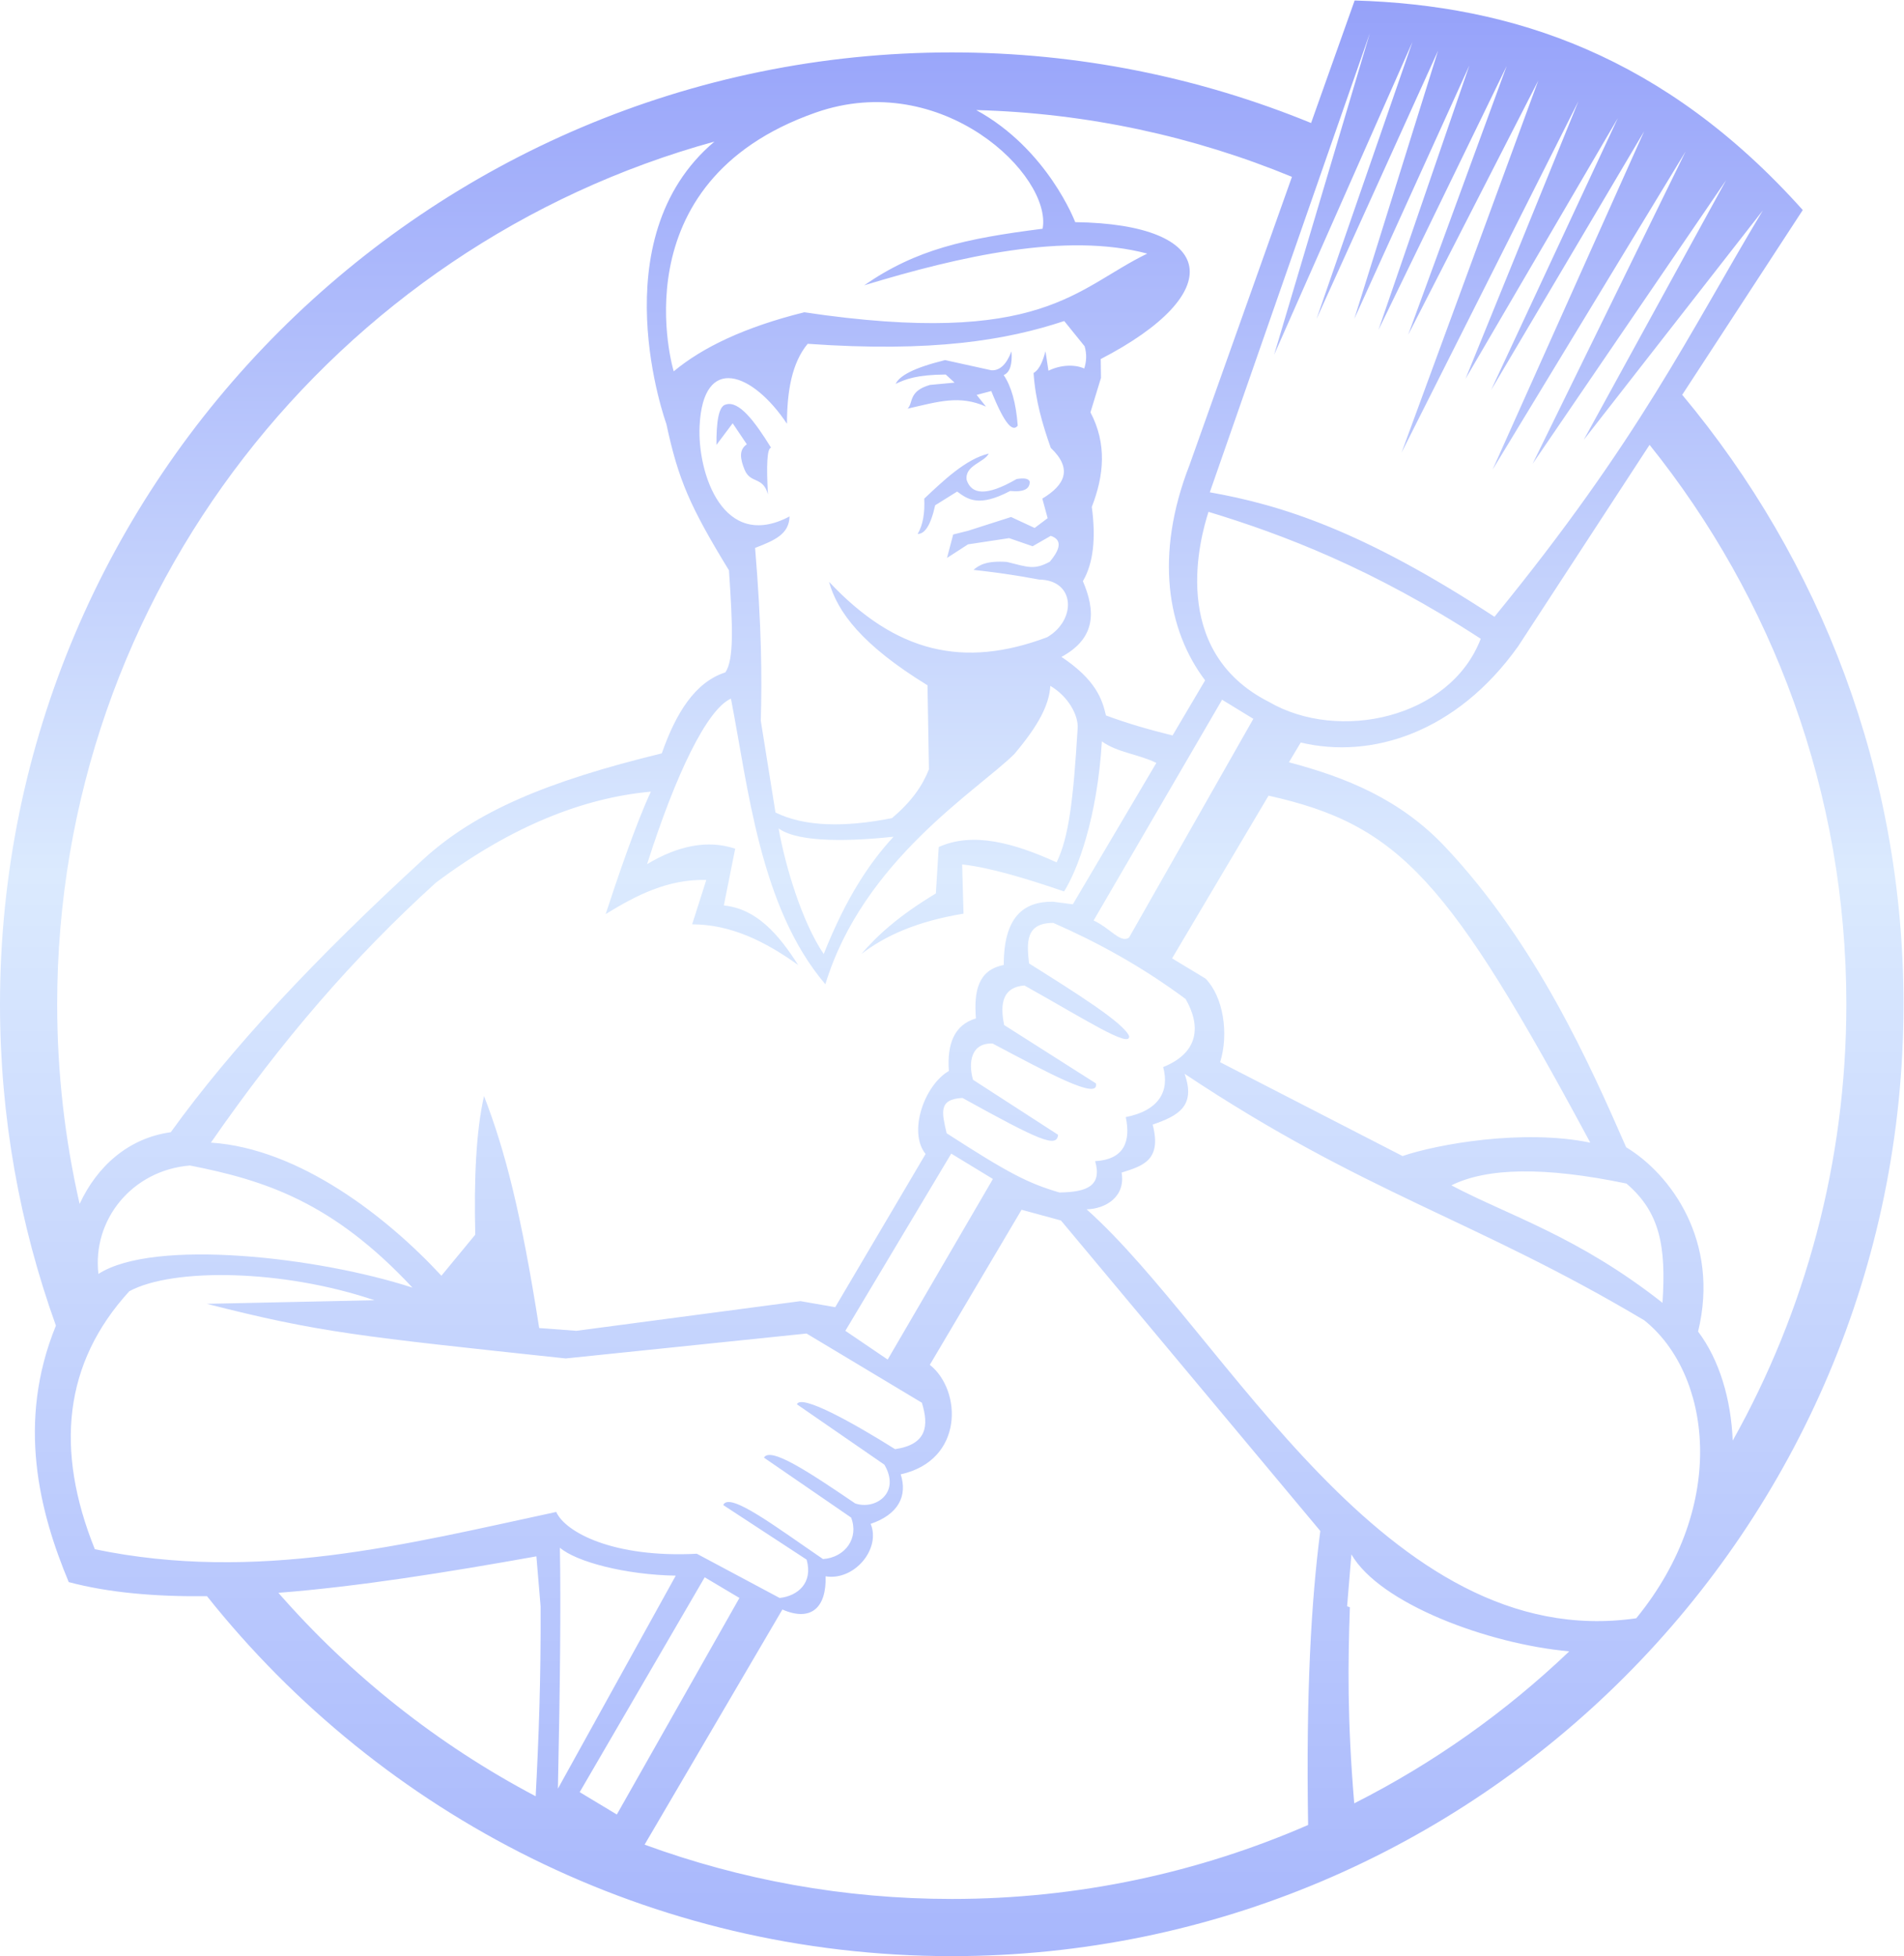<?xml version="1.0" encoding="UTF-8" standalone="no"?>
<svg
   xmlns:dc="http://purl.org/dc/elements/1.1/"
   xmlns:cc="http://creativecommons.org/ns#"
   xmlns:rdf="http://www.w3.org/1999/02/22-rdf-syntax-ns#"
   xmlns:svg="http://www.w3.org/2000/svg"
   xmlns="http://www.w3.org/2000/svg"
   xmlns:sodipodi="http://sodipodi.sourceforge.net/DTD/sodipodi-0.dtd"
   xmlns:inkscape="http://www.inkscape.org/namespaces/inkscape"
   version="1.1"
   id="svg2"
   xml:space="preserve"
   width="733.333"
   height="753.335"
   viewBox="0 0 733.333 753.335"
   sodipodi:docname="vectorstock_32624081.ai"><defs
     id="defs6"><clipPath
       clipPathUnits="userSpaceOnUse"
       id="clipPath18"><path
         d="M 0,565.001 H 550 V 0 H 0 Z"
         id="path16" /></clipPath></defs><sodipodi:namedview
     pagecolor="#ffffff"
     bordercolor="#424242"
     borderopacity="1"
     objecttolerance="10"
     gridtolerance="10"
     guidetolerance="10"
     inkscape:pageopacity="0"
     inkscape:pageshadow="2"
     inkscape:window-width="640"
     inkscape:window-height="480"
     id="namedview4" />
       <defs>
      <linearGradient id="Gradient1">
        <stop class="stop1" offset="0%"/>
        <stop class="stop2" offset="50%"/>
        <stop class="stop3" offset="100%"/>
      </linearGradient>
      <linearGradient id="Gradient2" x1="0" x2="0" y1="0" y2="1">
        <stop offset="0%" stop-color="#A5B4FC"/>
        <stop offset="50%" stop-color="#DBEAFE" stop-opacity="1"/>
        <stop offset="100%" stop-color="#818CF8"/>
      </linearGradient>
      <style type="text/css"><![CDATA[
        #rect1 { fill: url(#Gradient1); }
        .stop1 { stop-color: red; }
        .stop2 { stop-color: black; stop-opacity: 0; }
        .stop3 { stop-color: blue; }
      ]]></style>
  </defs>
     
     <g
     id="g10"
     inkscape:groupmode="layer"
     inkscape:label="vectorstock_32624081"
     transform="matrix(1.333,0,0,-1.333,0,753.335)"><g
       id="g12"><g
         id="g14"
         clip-path="url(#clipPath18)"><g
           id="g20"
           transform="translate(293.729,426.742)"><path
             d="M 0,0 C 2.226,0.378 3.523,0.137 3.805,-0.782 3.785,-2.654 2.488,-3.854 -1.864,-3.45 -10.865,-8.181 -14.049,-5.937 -17.168,-3.615 l -6.355,-3.959 c -1.342,-6.029 -3.082,-8.29 -5.06,-8.29 1.604,2.73 2.086,6.238 1.905,10.206 5.542,5.209 11.975,11.426 18.636,13.021 C -9.324,4.758 -15.038,3.981 -14.425,-0.275 -13.02,-4.431 -8.827,-5.108 0,0 m -70.935,9.048 c -1.181,-0.13 -1.373,-5.172 -0.909,-13.454 -1.454,5.292 -5.049,2.936 -6.754,7.131 -1.215,2.993 -1.726,5.713 0.657,7.312 l -4.088,6.079 -4.693,-6.248 c -0.039,6.68 0.641,11.192 2.668,11.649 3.826,1.267 8.396,-4.836 13.119,-12.469 m 50.459,21.153 c -8.354,-0.06 -11.59,-1.336 -14.462,-2.699 1.094,2.28 4.954,4.568 14.28,6.868 l 13.387,-2.947 c 2.441,-0.124 4.373,1.703 5.794,5.481 0.276,-3.735 -0.416,-6.104 -2.246,-6.863 2.176,-3.218 3.564,-8.018 4.055,-14.619 -1.44,-1.884 -3.732,0.245 -7.645,10.004 l -4.227,-1.115 2.698,-3.382 c -7.677,3.419 -13.775,1.426 -22.664,-0.593 1.716,1.597 0.131,5.046 6.483,6.859 l 7.11,0.662 z m -192.818,-351.977 c 23.072,1.805 48.502,5.875 74.552,10.539 l 1.213,-14.475 c 0.102,-21.308 -0.559,-38.604 -1.426,-54.834 -28.281,14.908 -53.464,34.903 -74.339,58.77 m -43.068,87.135 c 12.674,6.84 44.495,6.32 70.825,-2.605 l -48.428,-1.037 c 32.412,-8.284 44.11,-9.41 103.692,-15.78 l 69.589,7.198 33.32,-19.993 c 2.046,-6.625 1.507,-12.046 -7.742,-13.413 -11.753,7.385 -27.144,16.037 -28.367,12.962 l 25.286,-17.451 c 4.812,-8.255 -2.755,-13.176 -8.46,-11.177 -13.328,9.051 -24.49,16.459 -26.347,13.216 l 25.182,-17.306 c 2.332,-5.925 -1.703,-11.541 -8.115,-11.993 -13.611,9.267 -27.092,19.583 -28.839,15.606 l 24.101,-15.768 c 1.93,-6.768 -2.622,-10.528 -7.801,-11.076 l -23.924,12.774 c -24.115,-1.258 -38.004,6.223 -40.622,12.076 -43.404,-9.336 -86.481,-20.492 -133.315,-10.773 -11.557,28.739 -9.009,53.787 9.965,74.54 M -87.293,97.495 c -33.382,-28.098 -13.898,-81.572 -13.898,-81.572 3.467,-16.174 6.796,-23.808 18.093,-42.314 1.102,-16.421 1.456,-25.791 -1.04,-29.458 -8.812,-2.847 -14.305,-11.811 -18.374,-23.402 -33.149,-8.095 -53.8,-16.731 -69.04,-30.725 -30.919,-28.391 -55.224,-54.259 -72.837,-78.73 -12.216,-1.669 -21.319,-9.861 -26.334,-20.717 -4.239,18.549 -6.486,37.854 -6.486,57.681 0,118.92 80.494,219.16 189.916,249.237 M 49.969,4.061 C 39.803,-22.013 43.54,-43.708 54.476,-58.156 L 45.068,-74.08 c -6.444,1.591 -12.885,3.42 -19.241,5.779 -1.114,4.781 -2.969,10.298 -12.855,16.917 10.157,5.506 9.798,13.416 6.185,21.879 3.017,5.16 3.809,12.373 2.575,21.453 3.562,9.144 4.379,18.261 -0.388,27.328 l 3.039,9.941 -0.076,5.448 c 36.836,19.06 33.882,38.981 -7.364,39.555 0,0 -7.932,21.07 -28.606,32.382 32.225,-0.869 62.977,-7.649 91.227,-19.291 z m 52.126,124.832 -27.686,-93.005 39.979,90.421 -27.714,-80.031 35.107,77.485 -24.192,-77.464 33.237,73.202 -26.262,-76.408 37.04,76.229 -28.451,-77.63 37.581,73.425 -39.503,-107.496 51.111,101.543 -32.625,-80.193 44.014,75.315 -36.638,-78.591 44.231,74.768 -43.782,-97.728 55.783,91.942 -44.23,-90.283 55.912,81.947 -41.139,-75.03 51.762,66.312 C 194.11,41.774 180.129,11.657 138.076,-39.793 99.881,-14.776 76.335,-7.464 55.828,-3.827 Z M 96.3,-325.946 c -0.268,0.095 -0.532,0.183 -0.8,0.278 l 1.241,15.002 c 8.197,-14.218 39.332,-25.874 62.941,-28.024 -18.346,-17.515 -39.263,-32.355 -62.122,-43.904 -2.05,24.356 -1.807,41.01 -1.26,56.648 m -115.179,131.062 12.039,-7.33 -30.404,-52.173 -12.236,8.307 z m 87.288,125.61 -35.923,-63.21 c -2.474,-1.713 -5.299,2.647 -10.228,4.956 L 59.38,-63.755 Z M 55.458,-9.479 C 77,-15.996 103.032,-25.948 134.113,-46.142 125.29,-69.18 93.004,-76.085 72.91,-64.383 43.734,-49.601 53.157,-16.568 55.458,-9.479 m 56.06,-186.109 -52.707,27.111 c 2.575,8.254 0.92,18.893 -4.207,24.152 l -9.676,5.851 27.875,47.002 c 37.914,-8.423 52.175,-24.442 92.961,-100.25 -19.431,4.008 -44.159,-0.425 -54.246,-3.866 m 75.11,-42.4 c -24.551,19.307 -44.392,25.147 -60.998,33.933 10.217,5.07 26.756,5.48 50.579,0.518 9.662,-8.238 11.512,-18.08 10.419,-34.451 m -199.219,64.437 c -1.412,4.989 -0.596,10.713 5.673,10.461 16.144,-8.54 30.879,-16.585 29.845,-11.515 l -26.516,16.86 c -1.348,6.507 -0.207,10.979 5.855,11.428 17.433,-9.727 30.727,-18.341 30.252,-14.608 -1.596,3.815 -15.249,12.396 -28.926,20.988 -0.637,5.92 -1.112,11.731 7.023,11.7 12.56,-5.513 25.255,-12.374 38.226,-21.982 4.38,-7.607 4,-15.456 -6.49,-19.668 1.908,-6.979 -1.211,-12.551 -10.802,-14.452 1.468,-7.005 -0.416,-12.232 -8.846,-12.735 2.031,-7.086 -2.264,-8.938 -10.331,-9.042 -9.013,2.656 -14.532,5.45 -32.587,17.112 -1.313,5.816 -2.538,9.87 4.588,10.196 22.289,-12.33 27.285,-14.507 27.615,-10.638 z m 32.823,-37.434 c 5.539,0.124 11.31,3.669 10.114,10.61 5.873,1.897 11.74,3.402 8.971,13.867 7.243,2.514 12.586,5.232 9.223,14.682 52.439,-34.9 83.442,-41.833 132.823,-71.223 19.048,-15.19 24.692,-53.005 -2.318,-86.08 -72.477,-10.494 -118.615,82.291 -158.813,118.144 m -55.79,107.642 c -6.83,-7.429 -13.59,-17.336 -20.165,-33.885 -6.173,9.072 -11.039,25.054 -13.043,36.298 5.97,-4.371 21.952,-3.603 33.208,-2.413 M -58.056,105.872 C -21.514,118.682 10.341,87.656 7.522,72.319 -14.908,69.461 -28.99,66.386 -44.03,55.975 -16.396,64.369 14.322,71.368 37.753,65.131 17.169,55.175 7.475,37.953 -61.367,48.179 c -17.05,-4.251 -29.278,-10.048 -37.7,-17.063 0,0 -16.624,54.549 41.011,74.756 M -91.593,15.278 c 1.001,21.211 15.478,15.382 25.249,0.689 0.007,9.396 1.417,17.594 5.983,23.107 36.059,-2.547 57.434,1.039 74.128,6.578 l 5.897,-7.299 c 0.659,-2.302 0.537,-4.422 -0.12,-6.416 -2.732,1.233 -6.823,1.092 -10.335,-0.642 L 8.351,36.91 C 7.604,34.214 6.722,31.718 4.91,30.635 5.444,22.651 7.51,15.724 9.879,9.006 16.239,2.96 14.012,-1.697 7.439,-5.651 l 1.536,-5.652 -3.757,-2.829 -6.808,3.166 -12.451,-3.984 -4.277,-1.07 -1.782,-6.772 6.059,3.921 11.89,1.802 6.776,-2.348 5.251,3.009 c 4.021,-1.329 1.941,-4.825 -0.267,-7.467 -4.506,-2.453 -6.281,-1.59 -12.405,-0.069 -5.767,0.389 -7.965,-0.839 -9.653,-2.297 5.77,-0.638 11.891,-1.461 18.989,-2.801 10.465,-0.144 10.819,-11.673 2.288,-16.658 -24.15,-9.067 -43.732,-4.512 -63.019,16.017 2.422,-8.708 9.445,-18.236 28.454,-29.902 l 0.414,-24.267 c -1.816,-4.643 -4.988,-9.333 -10.698,-14.113 -13.868,-2.745 -25.288,-2.456 -33.645,1.631 l -4.241,26.496 c 0.359,12.511 0.239,27.205 -1.648,49.946 5.893,2.248 9.823,4.084 9.956,9.093 -19.159,-10.162 -26.637,12.445 -25.994,26.077 m -82.957,-248.884 c -26.908,8.785 -74.686,14.336 -90.74,3.96 -1.822,15.587 9.658,29.941 26.449,31.326 21.767,-4.282 41.245,-10.59 64.291,-35.286 m 18.142,15.306 -9.78,-11.867 c -15.669,16.935 -41.046,36.791 -66.602,38.456 20.562,29.641 41.086,53.398 64.998,75.101 21.95,16.455 42.851,24.56 62.128,26.294 -4.426,-9.442 -9.908,-25.75 -13.068,-35.369 8.828,5.415 17.936,10.144 29.079,9.863 l -4.089,-12.819 c 11.14,-0.007 21.12,-4.924 30.644,-11.768 -5.653,8.863 -12.01,16.264 -21.486,17.216 l 3.28,16.402 c -7.909,2.639 -16.425,0.932 -25.453,-4.46 8.263,25.989 17.333,44.758 24.224,47.811 4.93,-25.165 8.311,-60.323 27.287,-82.517 10.846,35.781 44.068,56.073 54.603,66.514 6.996,8.31 10.014,14.087 10.404,19.692 5.384,-3.209 8.105,-8.63 7.889,-12.217 -1.278,-21.217 -2.621,-31.627 -6.079,-38.774 -12.369,5.625 -24.157,8.88 -34.063,4.44 l -0.832,-13.421 c -10.96,-6.601 -17.043,-12.271 -21.503,-17.469 6.795,5.18 15.845,9.391 29.494,11.629 l -0.396,14.225 c 7.915,-0.877 18.283,-3.979 29.451,-7.807 3.944,6.244 9.584,21.279 10.925,43.36 4.35,-3.21 10.671,-3.711 15.735,-6.228 l -24.128,-40.84 -5.732,0.742 c -8.612,0.123 -14.249,-4.535 -14.229,-18.283 -7.557,-1.447 -8.64,-7.802 -8.041,-15.43 -6.329,-1.902 -8.365,-7.447 -7.817,-15.18 -7.102,-4.128 -11.842,-17.643 -6.726,-23.994 l -26.113,-44.256 -10.046,1.749 -64.751,-8.575 -10.736,0.799 c -5.215,33.276 -9.84,51.256 -15.943,67.027 -2.282,-10.121 -2.925,-23.916 -2.528,-40.046 m 137.679,-191.923 c -31.181,0 -61.068,5.553 -88.752,15.692 l 39.814,67.931 c 8.263,-3.617 12.767,0.543 12.483,9.589 8.291,-1.348 16.028,7.902 13.025,15.156 8.023,2.738 10.686,8.068 8.679,14.312 18.267,4.014 17.736,24.232 8.411,31.637 l 26.51,44.796 11.381,-3.098 74.935,-89.703 c -2.636,-20.252 -4.145,-46.719 -3.522,-84.936 -31.557,-13.738 -66.373,-21.376 -102.964,-21.376 m -71.386,92.934 10.033,-5.969 -35.422,-62.564 -10.73,6.461 z m -41.843,8.548 c 4.782,-4.126 19.111,-7.847 33.48,-8.074 l -34.051,-61.542 c 0.618,28.936 0.881,53.09 0.571,69.616 m 371.708,156.999 c 0,-45.761 -11.93,-88.752 -32.829,-126.052 -0.505,12.061 -3.857,23.325 -10.011,31.504 6.366,26.103 -7.934,45.48 -20.783,53.244 -10.444,23.854 -25.937,58.795 -52.248,86.735 -12.977,13.78 -28.572,20.088 -45.191,24.48 l 3.416,5.713 c 20.447,-4.879 45.027,2.815 62.82,27.804 L 182.895,9.883 C 218.45,-34.392 239.75,-90.591 239.75,-151.742 m -47.425,176.079 34.831,53.384 c -39.771,44.439 -83.683,59.228 -129.479,60.538 l -12.585,-35.4 c -32.054,13.122 -67.098,20.398 -103.821,20.398 -151.636,0 -275,-123.364 -275,-275 0,-32.57 5.714,-63.823 16.157,-92.841 -11.451,-28.003 -4.711,-53.944 3.706,-74.097 11.526,-3.073 25.037,-4.241 39.944,-4.068 50.419,-63.326 128.14,-103.993 215.193,-103.993 151.635,0 274.999,123.364 274.999,274.999 0,66.932 -24.05,128.343 -63.945,176.08"
             style="fill:url(#Gradient2);fill-opacity:1;fill-rule:evenodd;stroke:none"
             id="path22" /></g></g></g></g></svg>
